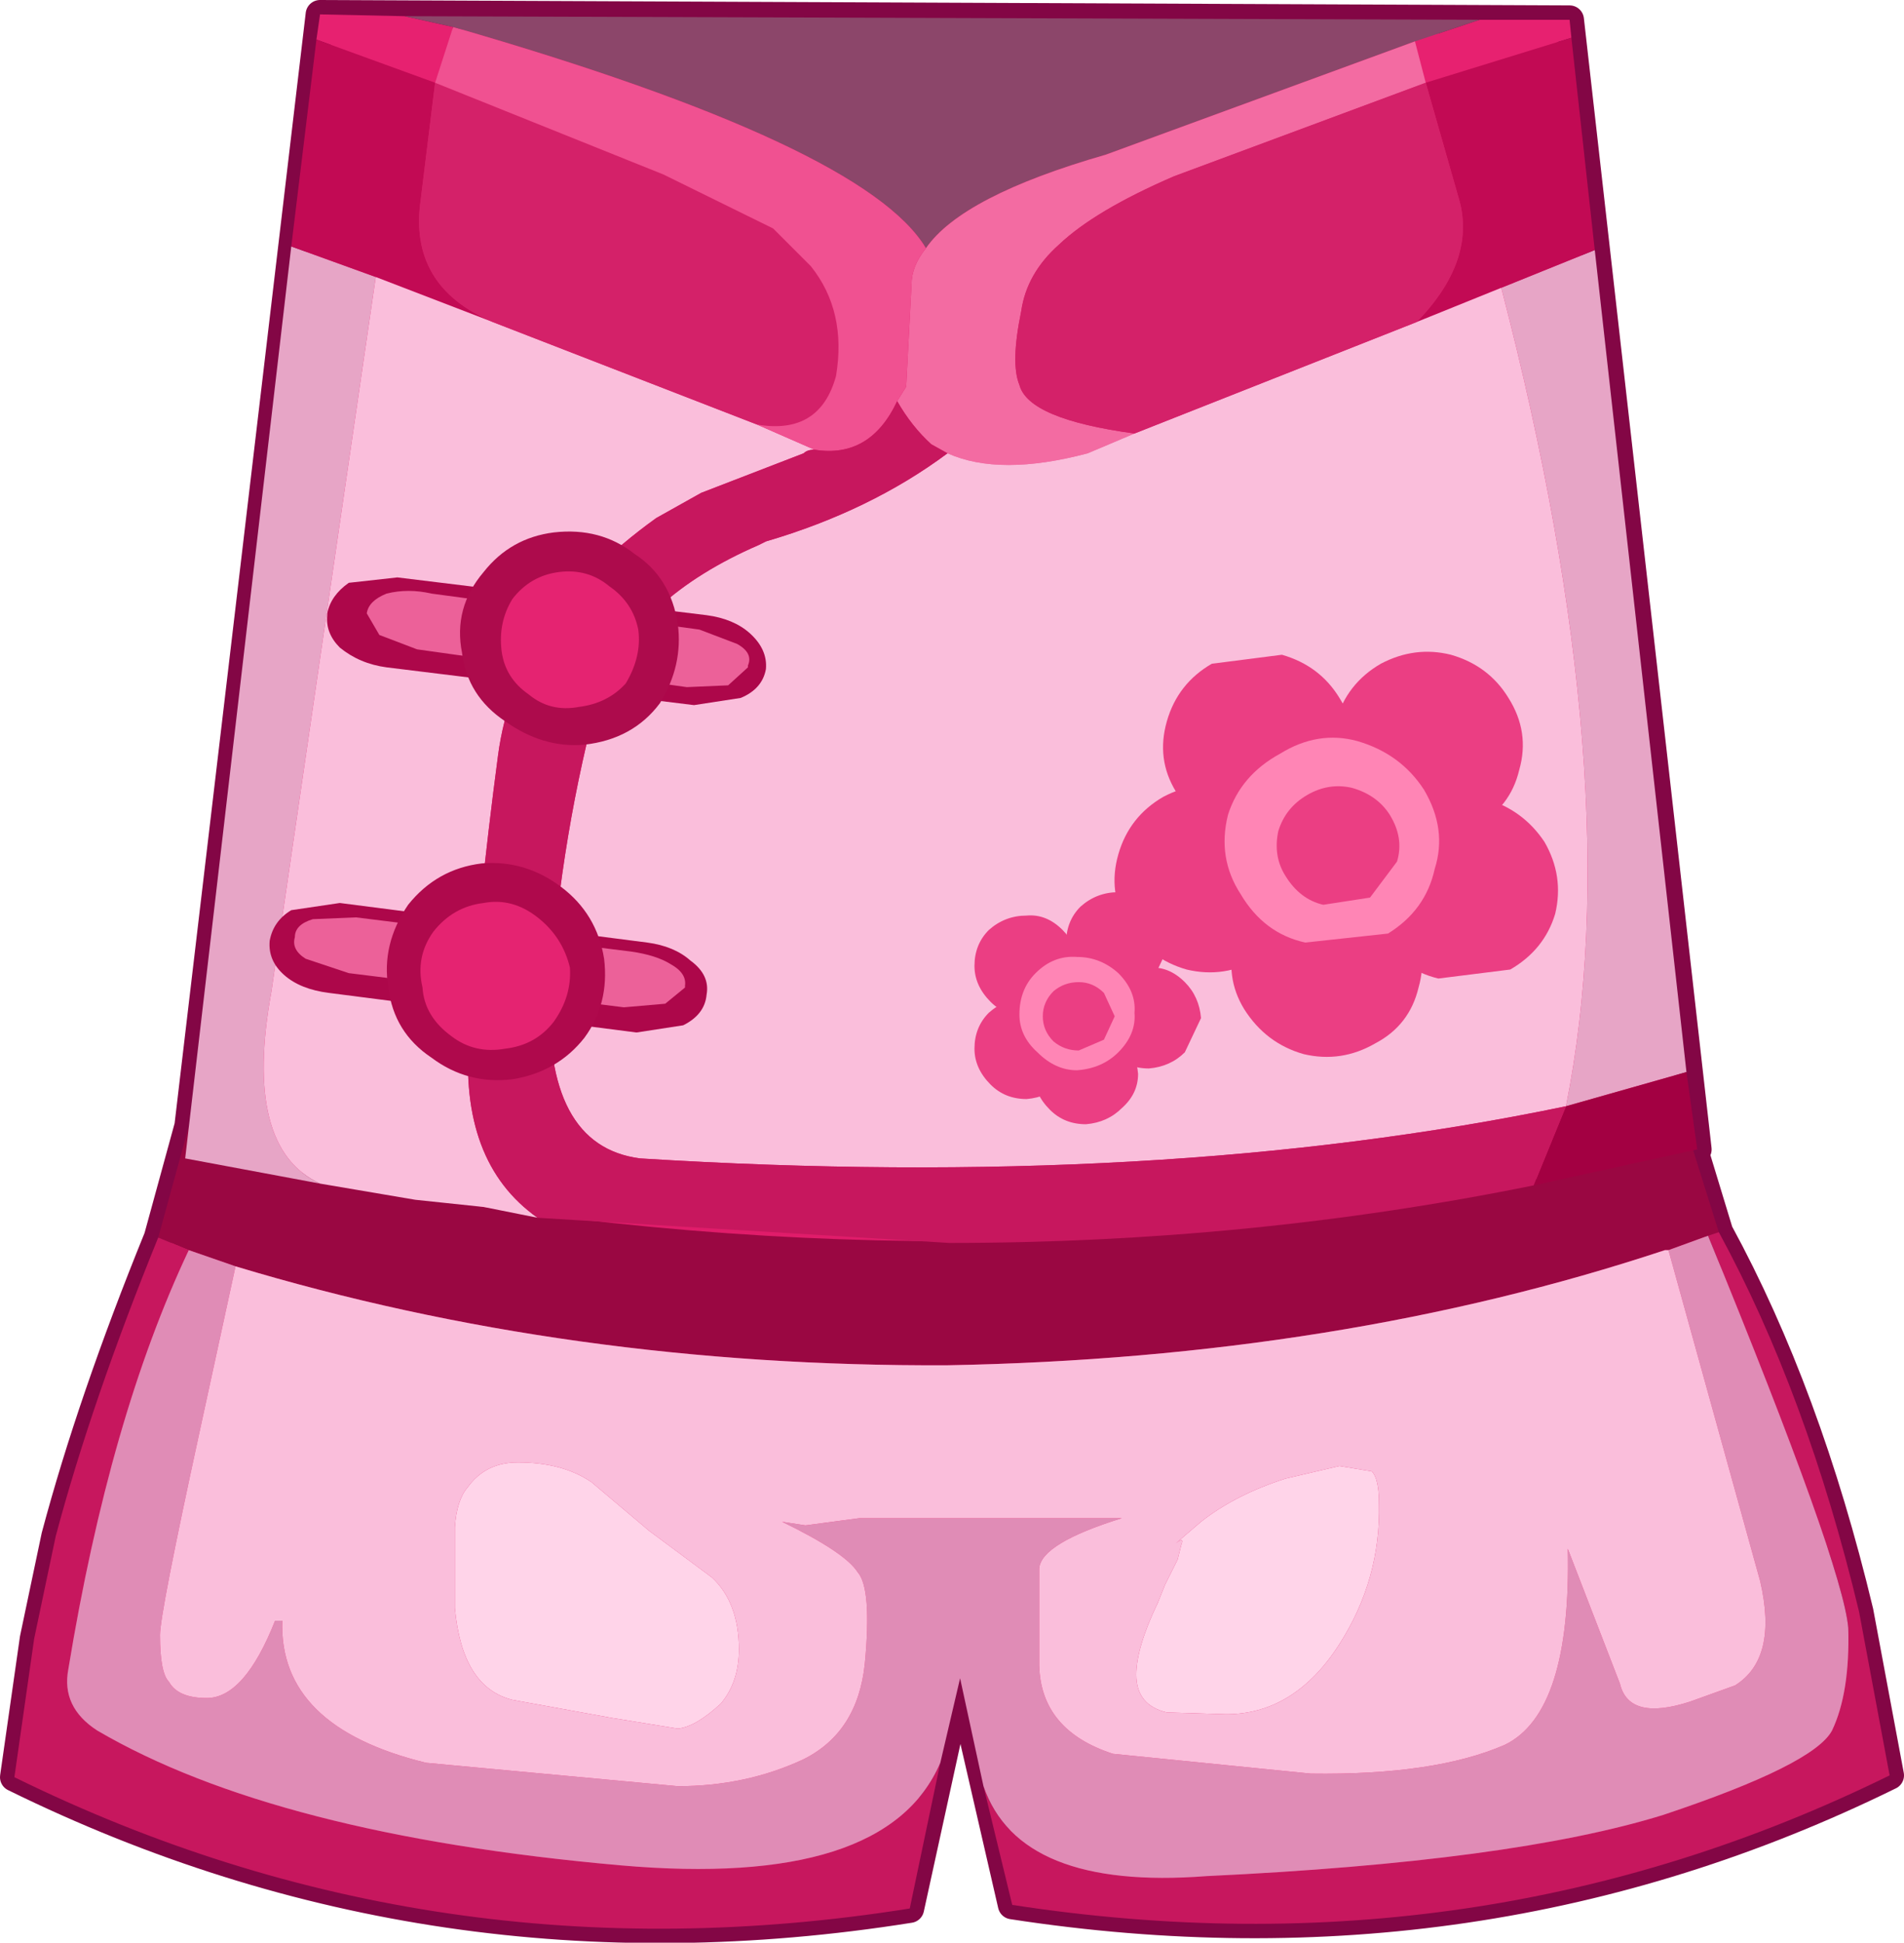 <?xml version="1.0" encoding="UTF-8" standalone="no"?>
<svg xmlns:xlink="http://www.w3.org/1999/xlink" height="54.0px" width="52.95px" xmlns="http://www.w3.org/2000/svg">
  <g transform="matrix(1.0, 0.0, 0.0, 1.0, 2.75, 0.75)">
    <path d="M40.9 -0.2 L44.45 31.2 44.35 31.2 45.05 33.5 Q47.5 38.0 48.95 44.05 L49.8 48.6 Q38.4 54.2 25.4 52.2 L23.95 45.9 22.55 52.3 Q9.35 54.4 -2.35 48.65 L-1.8 44.8 -1.2 41.95 Q-0.2 38.2 1.65 33.65 L2.5 30.55 6.15 -0.35 40.9 -0.2" fill="#e01c6a" fill-rule="evenodd" stroke="none"/>
    <path d="M40.9 -0.2 L44.45 31.2 44.35 31.2 45.05 33.5 Q47.5 38.0 48.95 44.05 L49.8 48.6 Q38.4 54.2 25.4 52.2 L23.95 45.9 22.55 52.3 Q9.35 54.4 -2.35 48.65 L-1.8 44.8 -1.2 41.95 Q-0.2 38.2 1.65 33.65 L2.5 30.55 6.15 -0.35 40.9 -0.2 Z" fill="none" stroke="#830645" stroke-linecap="round" stroke-linejoin="round" stroke-width="0.8"/>
    <path d="M1.65 33.65 L2.6 30.2 2.5 31.2 8.8 32.5 10.7 32.8 12.2 33.0 Q29.25 35.2 44.25 30.95 L45.05 33.5 44.75 33.6 43.65 34.0 43.55 34.0 Q34.5 37.0 23.6 37.2 13.1 37.25 3.8 34.45 L2.5 34.0 1.65 33.65" fill="#9a0742" fill-rule="evenodd" stroke="none"/>
    <path d="M45.05 33.5 Q47.5 38.0 48.95 44.05 L49.8 48.6 Q38.4 54.2 25.4 52.2 L24.6 48.9 Q25.6 51.8 30.8 51.4 39.3 51.0 43.5 49.7 47.7 48.3 48.2 47.35 48.7 46.3 48.65 44.5 48.5 42.75 44.75 33.6 L45.05 33.5 M23.4 48.25 L22.55 52.3 Q9.35 54.4 -2.35 48.65 L-1.8 44.8 -1.2 41.95 Q-0.2 38.2 1.65 33.65 L2.5 34.0 Q0.3 38.65 -0.85 45.65 -1.05 46.7 -0.05 47.35 4.9 50.25 14.5 51.1 21.9 51.75 23.4 48.25" fill="#c7175e" fill-rule="evenodd" stroke="none"/>
    <path d="M24.6 48.9 L23.95 45.9 23.4 48.25 Q21.9 51.75 14.5 51.1 4.9 50.25 -0.05 47.35 -1.05 46.7 -0.85 45.65 0.3 38.65 2.5 34.0 L3.8 34.45 2.8 39.05 Q1.7 44.1 1.7 44.7 1.7 45.75 1.95 46.0 2.2 46.45 3.0 46.45 4.05 46.45 4.9 44.3 L5.1 44.3 Q5.0 47.25 9.1 48.25 L16.1 48.9 Q18.0 48.9 19.6 48.15 21.1 47.4 21.3 45.5 21.5 43.4 21.1 42.95 20.75 42.4 19.0 41.55 L19.65 41.65 21.15 41.45 28.45 41.45 Q26.2 42.15 26.15 42.85 L26.15 45.55 Q26.2 47.35 28.2 48.0 L33.7 48.55 Q37.15 48.6 39.1 47.75 40.95 46.85 40.85 42.3 L42.3 46.05 Q42.55 47.1 44.25 46.55 L45.5 46.1 Q46.7 45.35 46.2 43.2 L43.65 34.0 44.75 33.6 Q48.5 42.75 48.65 44.5 48.7 46.3 48.2 47.35 47.7 48.3 43.5 49.7 39.3 51.0 30.8 51.4 25.6 51.8 24.6 48.9" fill="#e08cb6" fill-rule="evenodd" stroke="none"/>
    <path d="M3.8 34.45 Q13.1 37.25 23.6 37.2 34.5 37.0 43.55 34.0 L43.65 34.0 46.2 43.2 Q46.7 45.35 45.5 46.1 L44.25 46.55 Q42.55 47.1 42.3 46.05 L40.85 42.3 Q40.95 46.85 39.1 47.75 37.15 48.6 33.7 48.55 L28.2 48.0 Q26.2 47.35 26.15 45.55 L26.15 42.85 Q26.2 42.15 28.45 41.45 L21.15 41.45 19.65 41.65 19.0 41.55 Q20.75 42.4 21.1 42.95 21.5 43.4 21.3 45.5 21.1 47.4 19.6 48.15 18.0 48.9 16.1 48.9 L9.1 48.25 Q5.0 47.25 5.1 44.3 L4.9 44.3 Q4.05 46.45 3.0 46.45 2.2 46.45 1.95 46.0 1.7 45.75 1.7 44.7 1.7 44.1 2.8 39.05 L3.8 34.45 M9.9 43.3 L9.9 43.55 9.9 43.95 Q10.1 46.15 11.5 46.5 L14.25 47.0 16.1 47.3 Q16.6 47.25 17.3 46.6 17.8 46.0 17.8 45.1 17.8 43.8 17.05 43.1 L15.3 41.8 13.7 40.45 Q12.9 39.9 11.65 39.9 10.75 39.9 10.25 40.6 9.95 40.95 9.9 41.7 L9.9 43.3 M29.65 43.3 L29.45 43.8 Q28.85 45.05 28.85 45.8 28.85 46.65 29.7 46.85 L31.35 46.9 Q33.25 46.9 34.5 44.95 35.65 43.15 35.6 41.05 35.6 40.35 35.4 40.15 L34.5 40.0 33.0 40.35 Q31.6 40.8 30.65 41.55 L29.95 42.15 Q30.2 41.95 30.1 42.2 L30.0 42.6 29.65 43.3" fill="#fabedb" fill-rule="evenodd" stroke="none"/>
    <path d="M34.1 20.1 L34.15 20.15 34.2 20.5 34.25 20.9 33.65 21.0 33.25 20.95 33.0 20.8 32.95 20.5 Q32.95 20.15 33.3 20.05 L34.1 20.1" fill="#ecabcc" fill-rule="evenodd" stroke="none"/>
    <path d="M29.65 43.3 L30.0 42.6 30.1 42.2 Q30.2 41.95 29.95 42.15 L30.65 41.55 Q31.6 40.8 33.0 40.35 L34.5 40.0 35.4 40.15 Q35.6 40.35 35.6 41.05 35.65 43.15 34.5 44.95 33.25 46.9 31.35 46.9 L29.7 46.85 Q28.85 46.65 28.85 45.8 28.85 45.05 29.45 43.8 L29.65 43.3 M9.9 43.3 L9.9 41.7 Q9.95 40.95 10.25 40.6 10.75 39.9 11.65 39.9 12.9 39.9 13.7 40.45 L15.3 41.8 17.05 43.1 Q17.8 43.8 17.8 45.1 17.8 46.0 17.3 46.6 16.6 47.25 16.1 47.3 L14.25 47.0 11.5 46.5 Q10.1 46.15 9.9 43.95 L9.9 43.55 9.9 43.3" fill="#ffd4e9" fill-rule="evenodd" stroke="none"/>
    <path d="M38.4 -0.2 L40.9 -0.2 40.95 0.3 36.9 1.55 36.6 0.4 38.4 -0.2 M6.05 0.35 L6.15 -0.35 8.5 -0.3 9.85 0.0 9.35 1.55 6.05 0.35" fill="#e72170" fill-rule="evenodd" stroke="none"/>
    <path d="M8.5 -0.3 L38.4 -0.2 36.6 0.4 28.0 3.55 Q24.0 4.7 23.0 6.15 21.3 3.3 9.85 0.0 L8.5 -0.3" fill="#8c466a" fill-rule="evenodd" stroke="none"/>
    <path d="M41.6 6.2 L44.15 29.05 40.8 30.0 Q42.6 21.05 39.0 7.25 L41.6 6.2 M6.15 32.15 L2.4 31.45 5.35 6.1 7.7 6.95 4.8 26.8 Q4.0 31.15 6.15 32.15" fill="#e7a5c6" fill-rule="evenodd" stroke="none"/>
    <path d="M44.15 29.05 L44.45 31.2 39.9 32.2 40.8 30.0 44.15 29.05" fill="#a30042" fill-rule="evenodd" stroke="none"/>
    <path d="M40.95 0.3 L41.6 6.2 39.0 7.25 36.65 8.2 Q38.35 6.45 37.8 4.7 L36.9 1.55 40.95 0.3 M5.35 6.1 L6.05 0.35 9.35 1.55 8.95 4.8 Q8.6 7.2 10.95 8.2 L7.7 6.95 5.35 6.1" fill="#c20a54" fill-rule="evenodd" stroke="none"/>
    <path d="M23.0 6.15 Q24.0 4.7 28.0 3.55 L36.6 0.4 36.9 1.55 29.9 4.15 Q27.7 5.1 26.7 6.05 25.8 6.85 25.65 7.9 25.35 9.35 25.6 9.95 25.85 10.9 28.8 11.3 L27.5 11.85 Q25.05 12.5 23.6 11.85 L23.15 11.6 Q22.6 11.1 22.2 10.4 L22.45 10.0 22.6 7.15 Q22.6 6.65 23.0 6.15" fill="#f36ba2" fill-rule="evenodd" stroke="none"/>
    <path d="M12.2 33.1 L10.7 32.8 8.8 32.6 6.15 32.15 Q4.0 31.15 4.8 26.8 L7.7 6.95 10.95 8.2 18.3 11.05 19.9 11.75 Q19.7 11.75 19.6 11.85 L16.75 12.95 15.5 13.65 Q11.6 16.45 11.1 20.25 10.55 24.4 10.3 28.0 10.0 31.55 12.2 33.1 M36.65 8.2 L39.0 7.25 Q42.6 21.05 40.8 30.0 29.5 32.35 15.05 31.45 12.35 31.1 12.55 26.75 12.85 22.4 13.95 18.4 15.0 15.85 18.35 14.4 L18.55 14.3 Q21.45 13.45 23.6 11.85 25.05 12.5 27.5 11.85 L28.8 11.3 36.65 8.2" fill="#fabedb" fill-rule="evenodd" stroke="none"/>
    <path d="M36.9 1.55 L37.8 4.7 Q38.35 6.45 36.65 8.2 L28.8 11.3 Q25.85 10.9 25.6 9.95 25.35 9.35 25.65 7.9 25.8 6.85 26.7 6.05 27.7 5.1 29.9 4.15 L36.9 1.55 M18.3 11.05 L10.95 8.2 Q8.6 7.2 8.95 4.8 L9.35 1.55 15.7 4.1 18.75 5.6 19.8 6.65 Q20.8 7.9 20.5 9.7 20.05 11.35 18.3 11.05" fill="#d42169" fill-rule="evenodd" stroke="none"/>
    <path d="M9.85 0.0 Q21.3 3.3 23.0 6.15 22.6 6.65 22.6 7.15 L22.45 10.0 22.2 10.4 Q21.45 12.0 19.9 11.75 L18.3 11.05 Q20.05 11.35 20.5 9.7 20.8 7.9 19.8 6.65 L18.75 5.6 15.7 4.1 9.35 1.55 9.85 0.0" fill="#f05191" fill-rule="evenodd" stroke="none"/>
    <path d="M39.9 32.2 Q32.0 33.8 23.65 33.8 L12.2 33.1 Q10.0 31.55 10.3 28.0 10.55 24.4 11.1 20.25 11.6 16.45 15.5 13.65 L16.75 12.95 19.6 11.85 Q19.7 11.75 19.9 11.75 21.45 12.0 22.2 10.4 22.6 11.1 23.15 11.6 L23.6 11.85 Q21.45 13.45 18.55 14.3 L18.35 14.4 Q15.0 15.85 13.95 18.4 12.85 22.4 12.55 26.75 12.35 31.1 15.05 31.45 29.5 32.35 40.8 30.0 L39.9 32.2" fill="#c7175e" fill-rule="evenodd" stroke="none"/>
    <path d="M18.55 17.85 Q18.45 18.4 17.85 18.65 L16.55 18.85 8.0 17.8 Q7.25 17.7 6.7 17.25 6.3 16.85 6.35 16.35 L6.35 16.3 Q6.45 15.8 6.95 15.45 L8.3 15.3 16.9 16.35 Q17.65 16.45 18.1 16.85 18.6 17.3 18.55 17.85" fill="#ad074a" fill-rule="evenodd" stroke="none"/>
    <path d="M18.05 17.75 L18.05 17.8 17.5 18.3 16.35 18.35 8.85 17.3 7.8 16.9 7.45 16.3 Q7.5 15.95 8.0 15.75 8.6 15.6 9.25 15.75 L16.7 16.75 17.75 17.15 Q18.2 17.4 18.05 17.75" fill="#ec6199" fill-rule="evenodd" stroke="none"/>
    <path d="M10.7 15.15 Q11.45 14.2 12.65 14.05 13.95 13.9 14.9 14.65 15.9 15.3 16.1 16.6 16.25 17.75 15.6 18.8 14.85 19.8 13.5 19.95 12.35 20.05 11.3 19.3 10.25 18.6 10.1 17.4 9.85 16.15 10.7 15.15" fill="#ad0b4c" fill-rule="evenodd" stroke="none"/>
    <path d="M11.5 15.9 Q12.0 15.25 12.8 15.15 13.6 15.05 14.2 15.55 14.85 16.0 15.0 16.75 15.1 17.5 14.65 18.25 14.15 18.8 13.35 18.9 12.55 19.05 11.95 18.55 11.3 18.1 11.2 17.35 11.1 16.55 11.5 15.9" fill="#e52371" fill-rule="evenodd" stroke="none"/>
    <path d="M5.35 24.55 L6.7 24.35 15.25 25.45 Q16.0 25.55 16.45 25.95 17.0 26.35 16.9 26.9 16.85 27.45 16.25 27.75 L14.95 27.95 6.4 26.85 Q5.6 26.75 5.15 26.35 4.7 25.95 4.75 25.4 4.85 24.85 5.35 24.55" fill="#ad074a" fill-rule="evenodd" stroke="none"/>
    <path d="M14.8 25.7 Q15.5 25.8 15.9 26.05 16.35 26.3 16.3 26.65 L16.3 26.7 15.75 27.15 14.6 27.25 6.95 26.3 5.75 25.9 Q5.35 25.65 5.45 25.3 5.45 24.95 5.95 24.8 L7.15 24.75 14.8 25.7" fill="#ec6199" fill-rule="evenodd" stroke="none"/>
    <path d="M12.85 23.9 Q13.85 24.65 14.05 25.9 14.2 27.15 13.5 28.1 12.75 29.05 11.5 29.25 10.25 29.4 9.25 28.65 8.2 27.95 8.05 26.7 7.85 25.5 8.6 24.4 9.4 23.4 10.65 23.25 11.85 23.15 12.85 23.9" fill="#af094c" fill-rule="evenodd" stroke="none"/>
    <path d="M13.1 26.15 Q13.15 26.95 12.65 27.65 12.15 28.3 11.3 28.4 10.45 28.55 9.8 28.05 9.05 27.5 9.0 26.7 8.8 25.85 9.3 25.15 9.85 24.45 10.7 24.35 11.5 24.2 12.2 24.75 12.9 25.3 13.1 26.15" fill="#e52371" fill-rule="evenodd" stroke="none"/>
    <path d="M34.65 21.25 Q34.1 20.35 34.4 19.3 34.7 18.25 35.65 17.7 36.6 17.2 37.6 17.45 38.65 17.75 39.2 18.65 39.8 19.6 39.5 20.65 39.25 21.7 38.3 22.2 37.35 22.75 36.3 22.5 35.25 22.2 34.65 21.25" fill="#eb3e83" fill-rule="evenodd" stroke="none"/>
    <path d="M38.55 21.45 Q39.6 21.75 40.2 22.65 40.75 23.6 40.5 24.65 40.2 25.65 39.25 26.2 L37.25 26.45 Q36.2 26.2 35.65 25.25 35.1 24.35 35.3 23.25 35.6 22.2 36.55 21.7 37.55 21.15 38.55 21.45" fill="#eb3e83" fill-rule="evenodd" stroke="none"/>
    <path d="M31.85 27.3 Q31.3 26.4 31.6 25.35 31.9 24.3 32.85 23.75 33.8 23.25 34.8 23.5 35.85 23.8 36.4 24.7 37.0 25.65 36.7 26.7 36.45 27.75 35.5 28.25 34.55 28.8 33.5 28.55 32.45 28.25 31.85 27.3" fill="#eb3e83" fill-rule="evenodd" stroke="none"/>
    <path d="M28.6 24.95 Q28.05 24.05 28.35 23.0 28.65 21.95 29.6 21.4 30.55 20.9 31.55 21.15 32.6 21.45 33.15 22.35 33.75 23.3 33.45 24.35 33.2 25.4 32.25 25.9 31.3 26.45 30.25 26.2 29.2 25.9 28.6 24.95" fill="#eb3e83" fill-rule="evenodd" stroke="none"/>
    <path d="M29.95 21.25 Q29.4 20.35 29.7 19.3 30.0 18.25 30.95 17.7 L32.9 17.45 Q33.95 17.75 34.5 18.65 35.1 19.6 34.8 20.65 34.55 21.7 33.6 22.2 32.65 22.75 31.6 22.5 30.55 22.2 29.95 21.25" fill="#eb3e83" fill-rule="evenodd" stroke="none"/>
    <path d="M35.85 25.2 L33.55 25.45 Q32.4 25.2 31.75 24.1 31.1 23.1 31.4 21.9 31.75 20.8 32.85 20.2 33.9 19.55 35.0 19.85 36.2 20.2 36.85 21.2 37.5 22.3 37.15 23.4 36.9 24.55 35.85 25.2" fill="#ff85b5" fill-rule="evenodd" stroke="none"/>
    <path d="M35.35 24.2 L34.05 24.4 Q33.4 24.25 33.0 23.6 32.65 23.05 32.8 22.35 33.0 21.7 33.6 21.35 34.2 21.0 34.85 21.15 35.55 21.35 35.9 21.9 36.3 22.55 36.1 23.2 L35.35 24.2" fill="#eb3e83" fill-rule="evenodd" stroke="none"/>
    <path d="M27.35 26.45 Q26.9 26.0 26.9 25.45 26.9 24.85 27.3 24.45 27.75 24.05 28.35 24.05 28.9 24.0 29.35 24.45 29.75 24.85 29.8 25.45 L29.35 26.4 Q28.95 26.8 28.35 26.85 27.75 26.85 27.35 26.45" fill="#eb3e83" fill-rule="evenodd" stroke="none"/>
    <path d="M28.2 28.55 Q27.75 28.1 27.75 27.55 27.75 26.95 28.15 26.55 28.6 26.15 29.2 26.15 29.75 26.1 30.2 26.55 30.6 26.95 30.65 27.55 L30.2 28.5 Q29.8 28.9 29.2 28.95 28.6 28.95 28.2 28.55" fill="#eb3e83" fill-rule="evenodd" stroke="none"/>
    <path d="M26.45 30.1 Q26.0 29.65 26.0 29.1 26.0 28.5 26.4 28.1 26.85 27.7 27.45 27.7 28.0 27.65 28.45 28.1 28.85 28.5 28.9 29.1 28.9 29.65 28.45 30.05 28.05 30.45 27.45 30.5 26.85 30.5 26.45 30.1" fill="#eb3e83" fill-rule="evenodd" stroke="none"/>
    <path d="M24.8 29.4 Q24.35 28.95 24.35 28.4 24.35 27.8 24.75 27.4 25.2 27.0 25.8 27.0 26.35 26.95 26.8 27.4 27.2 27.8 27.25 28.4 L26.8 29.35 Q26.4 29.75 25.8 29.8 25.2 29.8 24.8 29.4" fill="#eb3e83" fill-rule="evenodd" stroke="none"/>
    <path d="M24.8 27.1 Q24.35 26.65 24.35 26.1 24.35 25.5 24.75 25.1 25.2 24.7 25.8 24.7 26.35 24.65 26.8 25.1 27.2 25.5 27.25 26.1 L26.8 27.05 Q26.4 27.45 25.8 27.5 25.2 27.5 24.8 27.1" fill="#eb3e83" fill-rule="evenodd" stroke="none"/>
    <path d="M28.35 28.5 Q27.9 28.95 27.2 29.0 26.6 29.0 26.1 28.5 25.6 28.05 25.6 27.45 25.6 26.75 26.05 26.3 26.55 25.8 27.2 25.85 27.85 25.85 28.35 26.3 28.85 26.8 28.8 27.4 28.85 28.0 28.35 28.5" fill="#ff85b5" fill-rule="evenodd" stroke="none"/>
    <path d="M27.95 28.15 L27.25 28.45 Q26.85 28.45 26.55 28.2 26.25 27.9 26.25 27.5 26.25 27.1 26.55 26.8 26.85 26.55 27.25 26.55 27.65 26.55 27.95 26.85 L28.25 27.5 27.95 28.15" fill="#eb3e83" fill-rule="evenodd" stroke="none"/>
  </g>
</svg>
